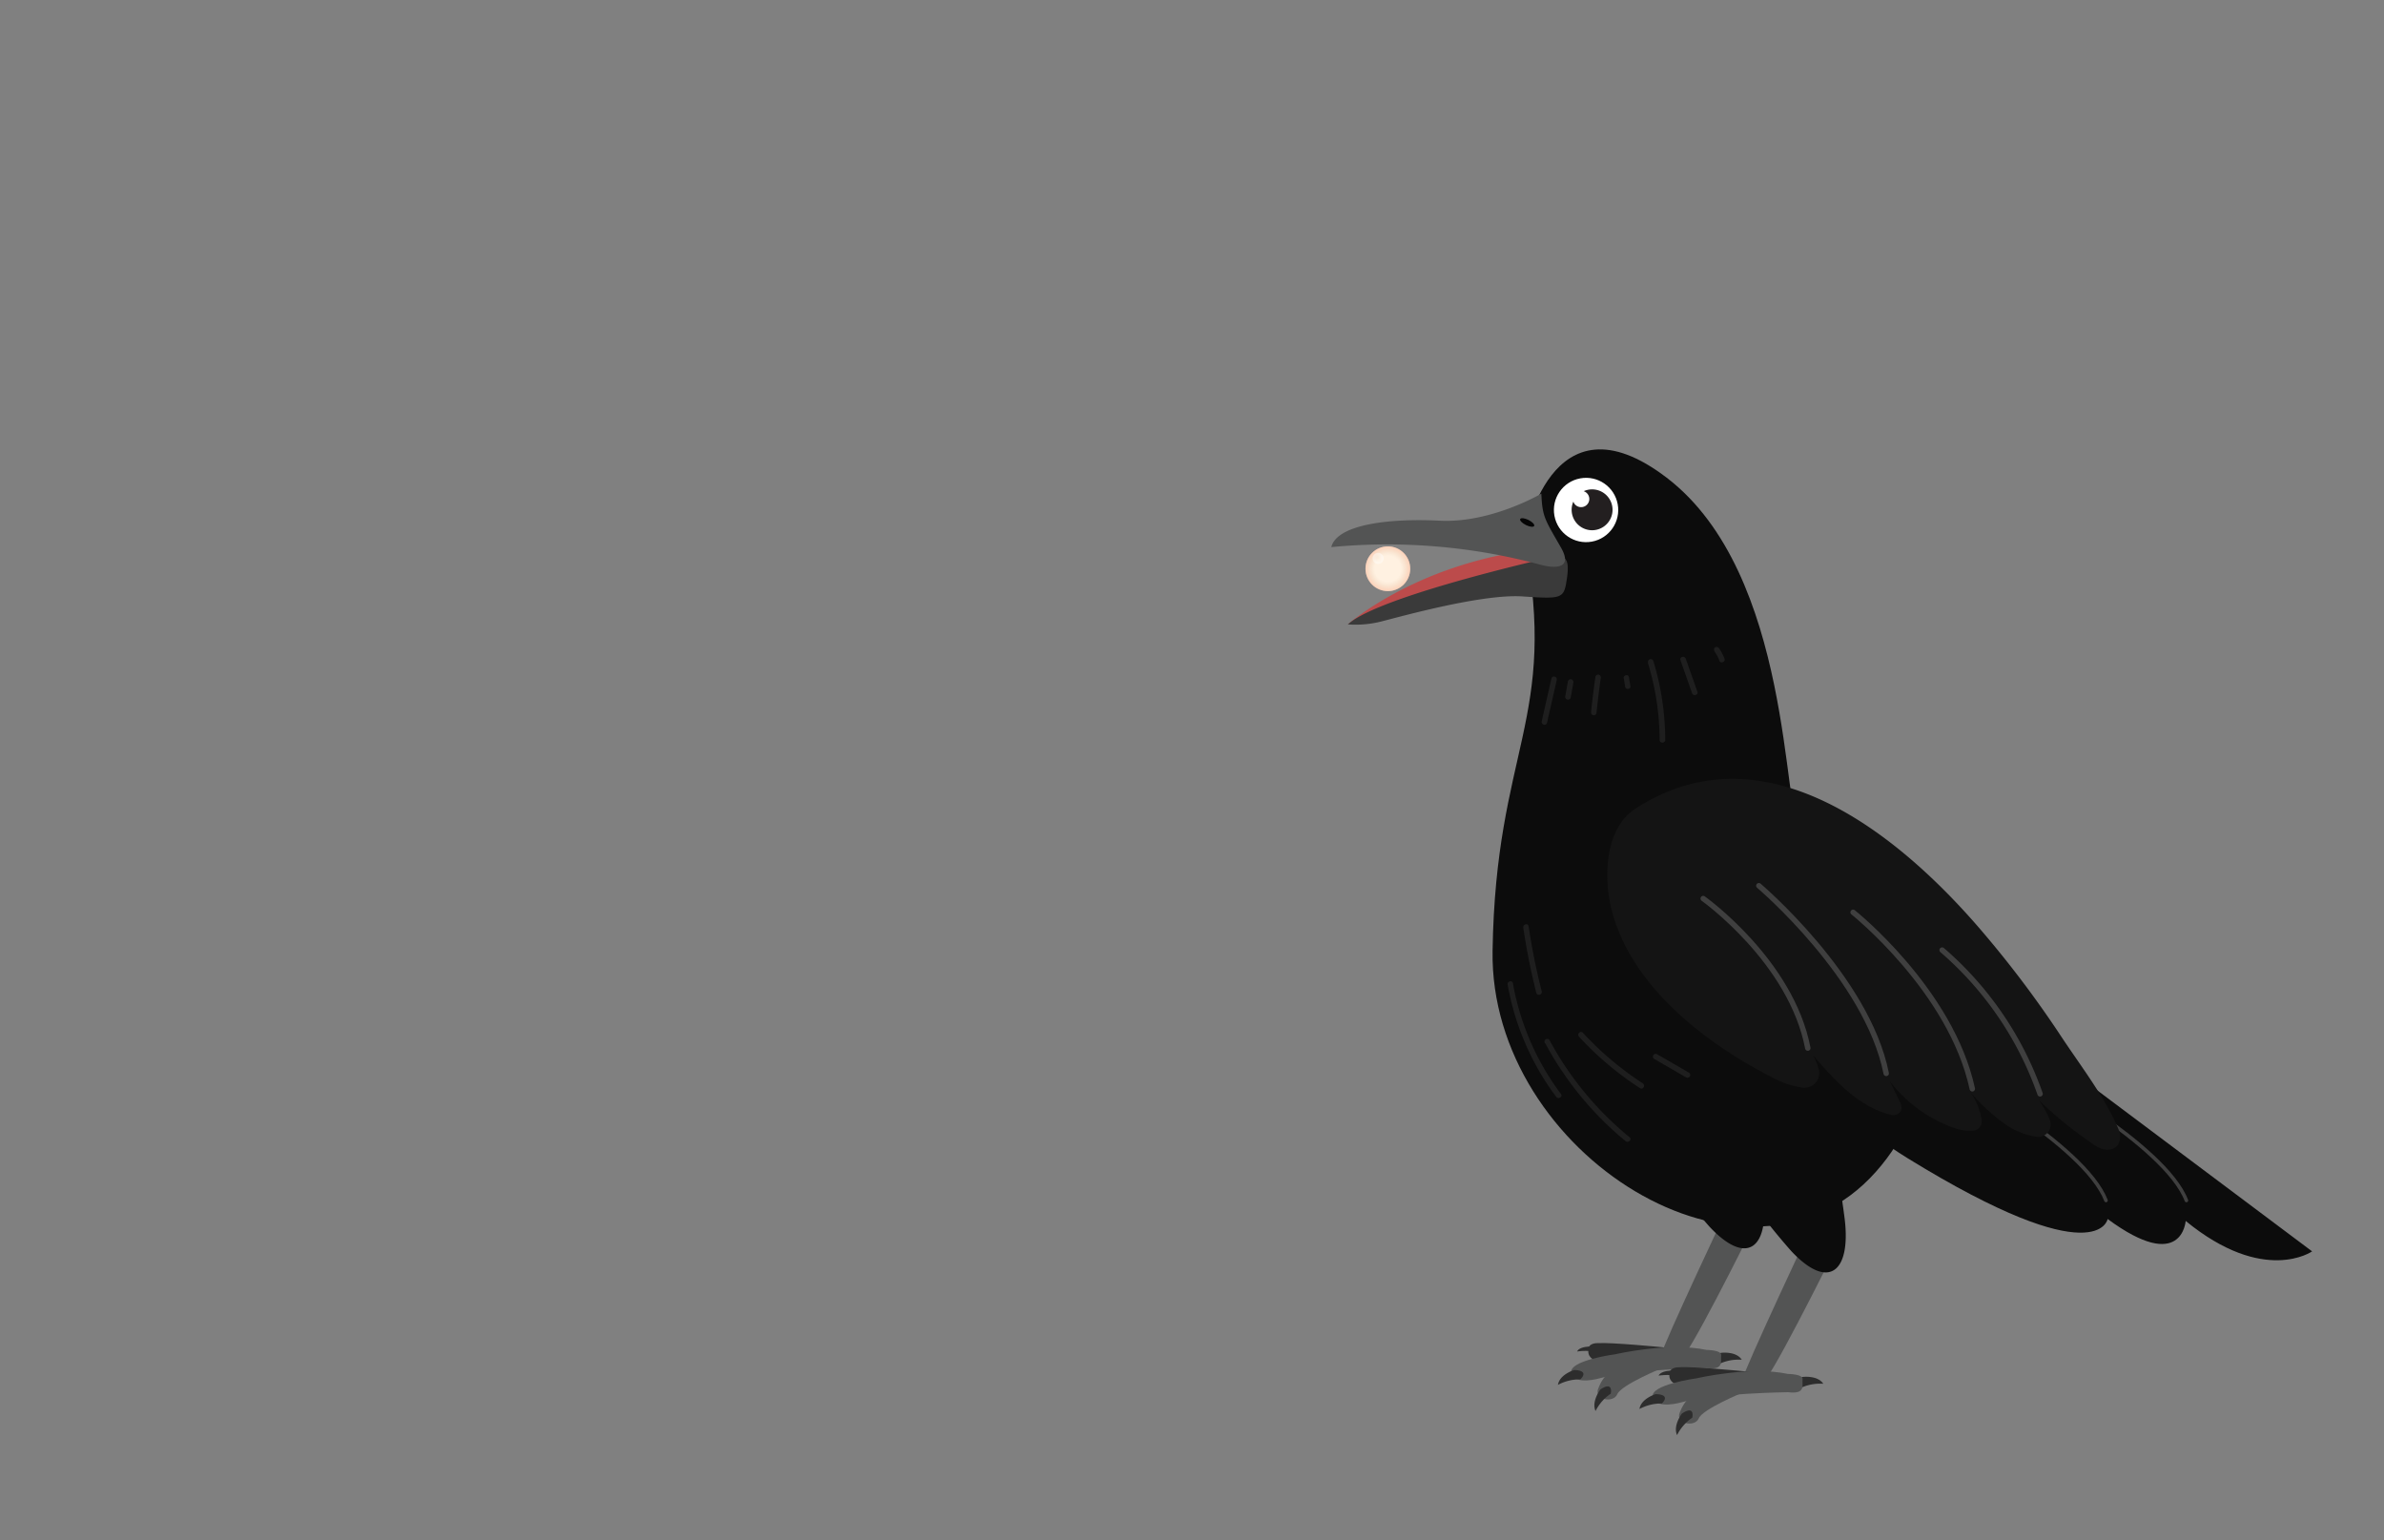 <svg id="Layer_1" data-name="Layer 1" xmlns="http://www.w3.org/2000/svg" xmlns:xlink="http://www.w3.org/1999/xlink" viewBox="0 0 260 168"><rect x="0" y="0" width="260" height="168" fill="#808080" stroke="none"/><defs><style>.cls-1{fill:#2d2d2d;}.cls-2{fill:#535454;}.cls-3{fill:#0c0c0c;}.cls-4{fill:#fff;}.cls-5{fill:#231f20;}.cls-11,.cls-6{fill:none;stroke:#3f3f3f;stroke-linecap:round;stroke-linejoin:round;}.cls-6{stroke-width:0.39px;}.cls-7{fill:#bc4b4b;}.cls-8{fill:#3a3a3a;}.cls-9{fill:#050505;}.cls-10{fill:#141414;}.cls-11{stroke-width:0.59px;}.cls-12{fill:#1e1e1e;}.cls-13{fill:#fff1e1;}.cls-14{opacity:0.36;fill:url(#radial-gradient);}.cls-15{opacity:0.44;fill:url(#radial-gradient-2);}</style><radialGradient id="radial-gradient" cx="151.36" cy="62.03" r="2.44" gradientUnits="userSpaceOnUse"><stop offset="0.58" stop-color="#c49a6c" stop-opacity="0"/><stop offset="0.62" stop-color="#c89a6c" stop-opacity="0.06"/><stop offset="0.7" stop-color="#d1996c" stop-opacity="0.22"/><stop offset="0.81" stop-color="#e1976c" stop-opacity="0.47"/><stop offset="0.95" stop-color="#f6956c" stop-opacity="0.81"/><stop offset="1" stop-color="#ff946c" stop-opacity="0.95"/></radialGradient><radialGradient id="radial-gradient-2" cx="150.3" cy="60.9" r="0.6" gradientUnits="userSpaceOnUse"><stop offset="0.06" stop-color="#fff" stop-opacity="0"/><stop offset="0.14" stop-color="#fff" stop-opacity="0.06"/><stop offset="0.27" stop-color="#fff" stop-opacity="0.21"/><stop offset="0.46" stop-color="#fff" stop-opacity="0.46"/><stop offset="0.59" stop-color="#fff" stop-opacity="0.65"/><stop offset="0.61" stop-color="#fff" stop-opacity="0.67"/><stop offset="0.71" stop-color="#fff" stop-opacity="0.79"/><stop offset="0.81" stop-color="#fff" stop-opacity="0.88"/><stop offset="0.91" stop-color="#fff" stop-opacity="0.93"/><stop offset="1" stop-color="#fff" stop-opacity="0.95"/></radialGradient></defs><path class="cls-1" d="M181.26,146.93s-5.55-.54-7-.44c0,0-.91-.05-1,.55-.2.86.35,1.31,1.19,1.48s8.39-.11,8.39-.11l.06-1.24Z"/><path class="cls-1" d="M187.68,147.55s1.64-.23,2.28.75a5,5,0,0,0-2.47.46S186.09,148.33,187.68,147.55Z"/><path class="cls-2" d="M189,130.48S181.2,147,181.2,147.71s.88,2.38,2.56,0c1.91-2.69,8.35-15.78,8.35-15.78S191,129.79,189,130.48Z"/><path class="cls-3" d="M178.44,122.79a72.48,72.48,0,0,0,8,11c4.19,4.48,6.6,2.19,5.84-3.64s-1.68-9.9-3.06-12.2-3.77-5.7-8-3.64C176,116.86,178.44,122.79,178.44,122.79Z"/><path class="cls-2" d="M186.12,149.21s-8,.11-11.61,1.1c0,0-2.77.84-3.14-.55s4.81-2.06,4.81-2.06,5.81-1.36,9.94-.47c0,0,1.67,0,1.59.6S188.09,149.46,186.12,149.21Z"/><path class="cls-1" d="M171.69,149.42s-1.6.47-1.78,1.62a5.09,5.09,0,0,1,2.44-.6S173.45,149.48,171.69,149.42Z"/><path class="cls-2" d="M181.2,149.24s-4.39,1.8-4.82,2.82-2.56.59-2.08-.61,1.21-2.56,5.24-3.31C179.54,148.14,181.4,147.51,181.2,149.24Z"/><path class="cls-1" d="M174.54,151.54s-1,1.3-.53,2.35a5,5,0,0,1,1.66-1.89S176,150.58,174.54,151.54Z"/><path class="cls-1" d="M174.33,146.87s-2-.21-2.33.53c0,0,1.76-.26,2.22.25C174.22,147.65,175.09,147.34,174.33,146.87Z"/><path class="cls-3" d="M166.26,58.85S169,42.34,181.77,52.1c13.77,10.53,12.6,36.68,14.64,39.05s22.07,21.06,8.15,36.68-42.12-2-41.78-24.11S170,78.55,166.26,58.85Z"/><circle class="cls-4" cx="173.64" cy="55.61" r="3.52" transform="matrix(0.98, -0.18, 0.18, 0.98, -7.2, 32.38)"/><path class="cls-5" d="M175.52,54.41a2.23,2.23,0,0,0-2.8-.84.9.9,0,0,1,.47.37.89.89,0,0,1-.27,1.23.9.9,0,0,1-1.24-.27,1.63,1.63,0,0,1-.09-.19,2.23,2.23,0,1,0,3.93-.3Z"/><path class="cls-3" d="M203.55,100.05l48.61,36.43s-5.24,3.69-13.79-3.32c0,0-.36,5.8-8.51-.21,0,0-1,6.18-21.8-6.62S203.55,100.05,203.55,100.05Z"/><path class="cls-6" d="M212.23,116.62s15.09,8.17,17.45,14.31"/><path class="cls-6" d="M221,116.62s15.1,8.17,17.45,14.31"/><path class="cls-7" d="M147,68.1s6.71-6,18.57-7.91l5.2,1.31-2,2.63A58.49,58.49,0,0,0,147,68.1Z"/><path class="cls-8" d="M147,68.1a11.51,11.51,0,0,0,3.77-.35c2.12-.54,10.94-3,15.3-2.7s4.49.23,4.81-1.9-.17-2.19-.63-2.62C170.22,60.53,150.48,64.89,147,68.1Z"/><path class="cls-2" d="M168.1,53.84s-5.47,3.23-11.06,2.95-11.22.41-11.85,2.88A64.15,64.15,0,0,1,168,61.59s4,1.19,2.23-1.89S168.21,56.36,168.1,53.84Z"/><ellipse class="cls-9" cx="166.57" cy="56.99" rx="0.31" ry="0.85" transform="translate(41.88 181.28) rotate(-63.8)"/><path class="cls-2" d="M197.86,133.11s-7.77,16.53-7.77,17.22.87,2.39,2.56,0c1.9-2.68,8.34-15.77,8.34-15.77S199.92,132.41,197.86,133.11Z"/><path class="cls-3" d="M187.33,125.42a72.48,72.48,0,0,0,8,11c4.18,4.48,6.59,2.19,5.83-3.65s-1.67-9.9-3-12.19-3.77-5.7-8-3.65C184.88,119.48,187.33,125.42,187.33,125.42Z"/><path class="cls-1" d="M190.15,149.55s-5.56-.54-7-.43c0,0-.91-.05-1.05.54-.2.86.35,1.31,1.19,1.48s8.38-.1,8.38-.1l.07-1.24Z"/><path class="cls-1" d="M196.56,150.18s1.65-.23,2.29.74a5.08,5.08,0,0,0-2.48.46S195,151,196.56,150.18Z"/><path class="cls-2" d="M195,151.84s-8,.1-11.61,1.1c0,0-2.77.83-3.14-.55s4.81-2.07,4.81-2.07,5.81-1.36,9.94-.47c0,0,1.67,0,1.59.6S197,152.09,195,151.84Z"/><path class="cls-1" d="M180.57,152.05s-1.59.47-1.77,1.62a5.09,5.09,0,0,1,2.44-.6S182.34,152.1,180.57,152.05Z"/><path class="cls-2" d="M190.09,151.87s-4.39,1.8-4.82,2.82-2.57.59-2.08-.62,1.21-2.56,5.23-3.3C188.42,150.77,190.29,150.14,190.09,151.87Z"/><path class="cls-1" d="M183.43,154.17s-1,1.3-.53,2.35a5,5,0,0,1,1.66-1.9S184.9,153.2,183.43,154.17Z"/><path class="cls-1" d="M183.22,149.5s-1.95-.22-2.34.53c0,0,1.77-.26,2.23.24C183.11,150.27,184,150,183.22,149.5Z"/><path class="cls-10" d="M178.38,88.18c-3.54,2.29-3.51,8-2.5,11.49,2.31,8.13,10.21,14.17,17.41,17.84a9.63,9.63,0,0,0,3.38,1.12,1.61,1.61,0,0,0,1.67-2.07,8.08,8.08,0,0,0-.58-1.43c2.35,2.71,4.9,5.56,8.43,6.45a1,1,0,0,0,.94-.21c.43-.4.23-.91,0-1.34l-1-2.07a15.23,15.23,0,0,0,6.82,5,5,5,0,0,0,2.35.34,1,1,0,0,0,.82-1.12,7,7,0,0,0-1.24-3.07,21.75,21.75,0,0,0,4,3.64,8.33,8.33,0,0,0,3.24,1.24,1.36,1.36,0,0,0,1.42-1.87,9.63,9.63,0,0,0-1.2-2.15,43.43,43.43,0,0,0,6.21,5,2.55,2.55,0,0,0,.95.39c1.55.28,2-1.15,1.57-2.13-1.41-3.44-4.17-7-6.25-10.15a116,116,0,0,0-8.84-11.72C207,90.91,192.39,79.12,178.38,88.18Z"/><path class="cls-11" d="M185.75,98s9.59,6.81,11.41,16.31"/><path class="cls-11" d="M191.82,96.6s11.81,10,13.89,20.47"/><path class="cls-11" d="M202.1,99.5s10.69,8.51,13,19.25"/><path class="cls-11" d="M211.81,103.62a36.68,36.68,0,0,1,10.68,15.68"/><path class="cls-12" d="M169.2,74l-1.06,4.67c-.09.38.49.54.58.16l1.06-4.67c.09-.38-.5-.54-.58-.16Z"/><path class="cls-12" d="M171,74.3l-.29,1.63a.31.31,0,0,0,.21.37.32.32,0,0,0,.38-.21l.29-1.63a.32.32,0,0,0-.22-.37.32.32,0,0,0-.37.21Z"/><path class="cls-12" d="M174,73.8c-.19,1.3-.35,2.6-.48,3.91a.3.3,0,0,0,.6,0c.13-1.25.28-2.5.46-3.74a.32.32,0,0,0-.21-.38.3.3,0,0,0-.37.21Z"/><path class="cls-12" d="M177.1,74l.14.92a.3.3,0,0,0,.37.21.3.3,0,0,0,.19-.14.37.37,0,0,0,0-.23l-.15-.92a.3.3,0,0,0-.13-.18.29.29,0,0,0-.24,0,.31.31,0,0,0-.18.14.35.35,0,0,0,0,.23Z"/><path class="cls-12" d="M179.71,72.27A29,29,0,0,1,181,80.74a.31.31,0,0,0,.61,0,29.73,29.73,0,0,0-1.29-8.63.3.3,0,0,0-.58.16Z"/><path class="cls-12" d="M183.27,72l1.27,3.61c.13.36.71.21.58-.16l-1.27-3.61c-.13-.36-.71-.21-.58.16Z"/><path class="cls-12" d="M187,71.07c.11.17.21.33.31.51l.12.25s0,.1.07.14,0,0,0,0v0l0,.07a.32.32,0,0,0,.14.18.27.27,0,0,0,.23,0,.29.29,0,0,0,.21-.37,5.28,5.28,0,0,0-.59-1.13.31.31,0,0,0-.18-.14.31.31,0,0,0-.23,0,.3.3,0,0,0-.11.41Z"/><path class="cls-12" d="M164.43,107.4a28.81,28.81,0,0,0,5.29,12.23c.23.3.75,0,.52-.31A28.42,28.42,0,0,1,165,107.24c-.07-.38-.65-.22-.58.16Z"/><path class="cls-12" d="M168.51,113.76a35.74,35.74,0,0,0,8.78,10.7c.3.24.73-.18.43-.43A35.2,35.2,0,0,1,169,113.46a.3.3,0,0,0-.52.3Z"/><path class="cls-12" d="M166.13,101.18a72.15,72.15,0,0,0,1.43,7.14.31.31,0,0,0,.59-.16,72.77,72.77,0,0,1-1.44-7.14c-.05-.38-.64-.22-.58.16Z"/><path class="cls-12" d="M172.21,113.07a34.65,34.65,0,0,0,6.65,5.61c.33.22.63-.31.31-.52a34.49,34.49,0,0,1-6.54-5.52c-.26-.28-.69.14-.42.43Z"/><path class="cls-12" d="M180.42,115.5l3.46,2a.3.3,0,0,0,.31-.52l-3.47-2a.3.3,0,0,0-.3.52Z"/><circle class="cls-13" cx="151.36" cy="62.03" r="2.44"/><circle class="cls-14" cx="151.36" cy="62.03" r="2.44"/><circle class="cls-15" cx="150.3" cy="60.9" r="0.6"/></svg>